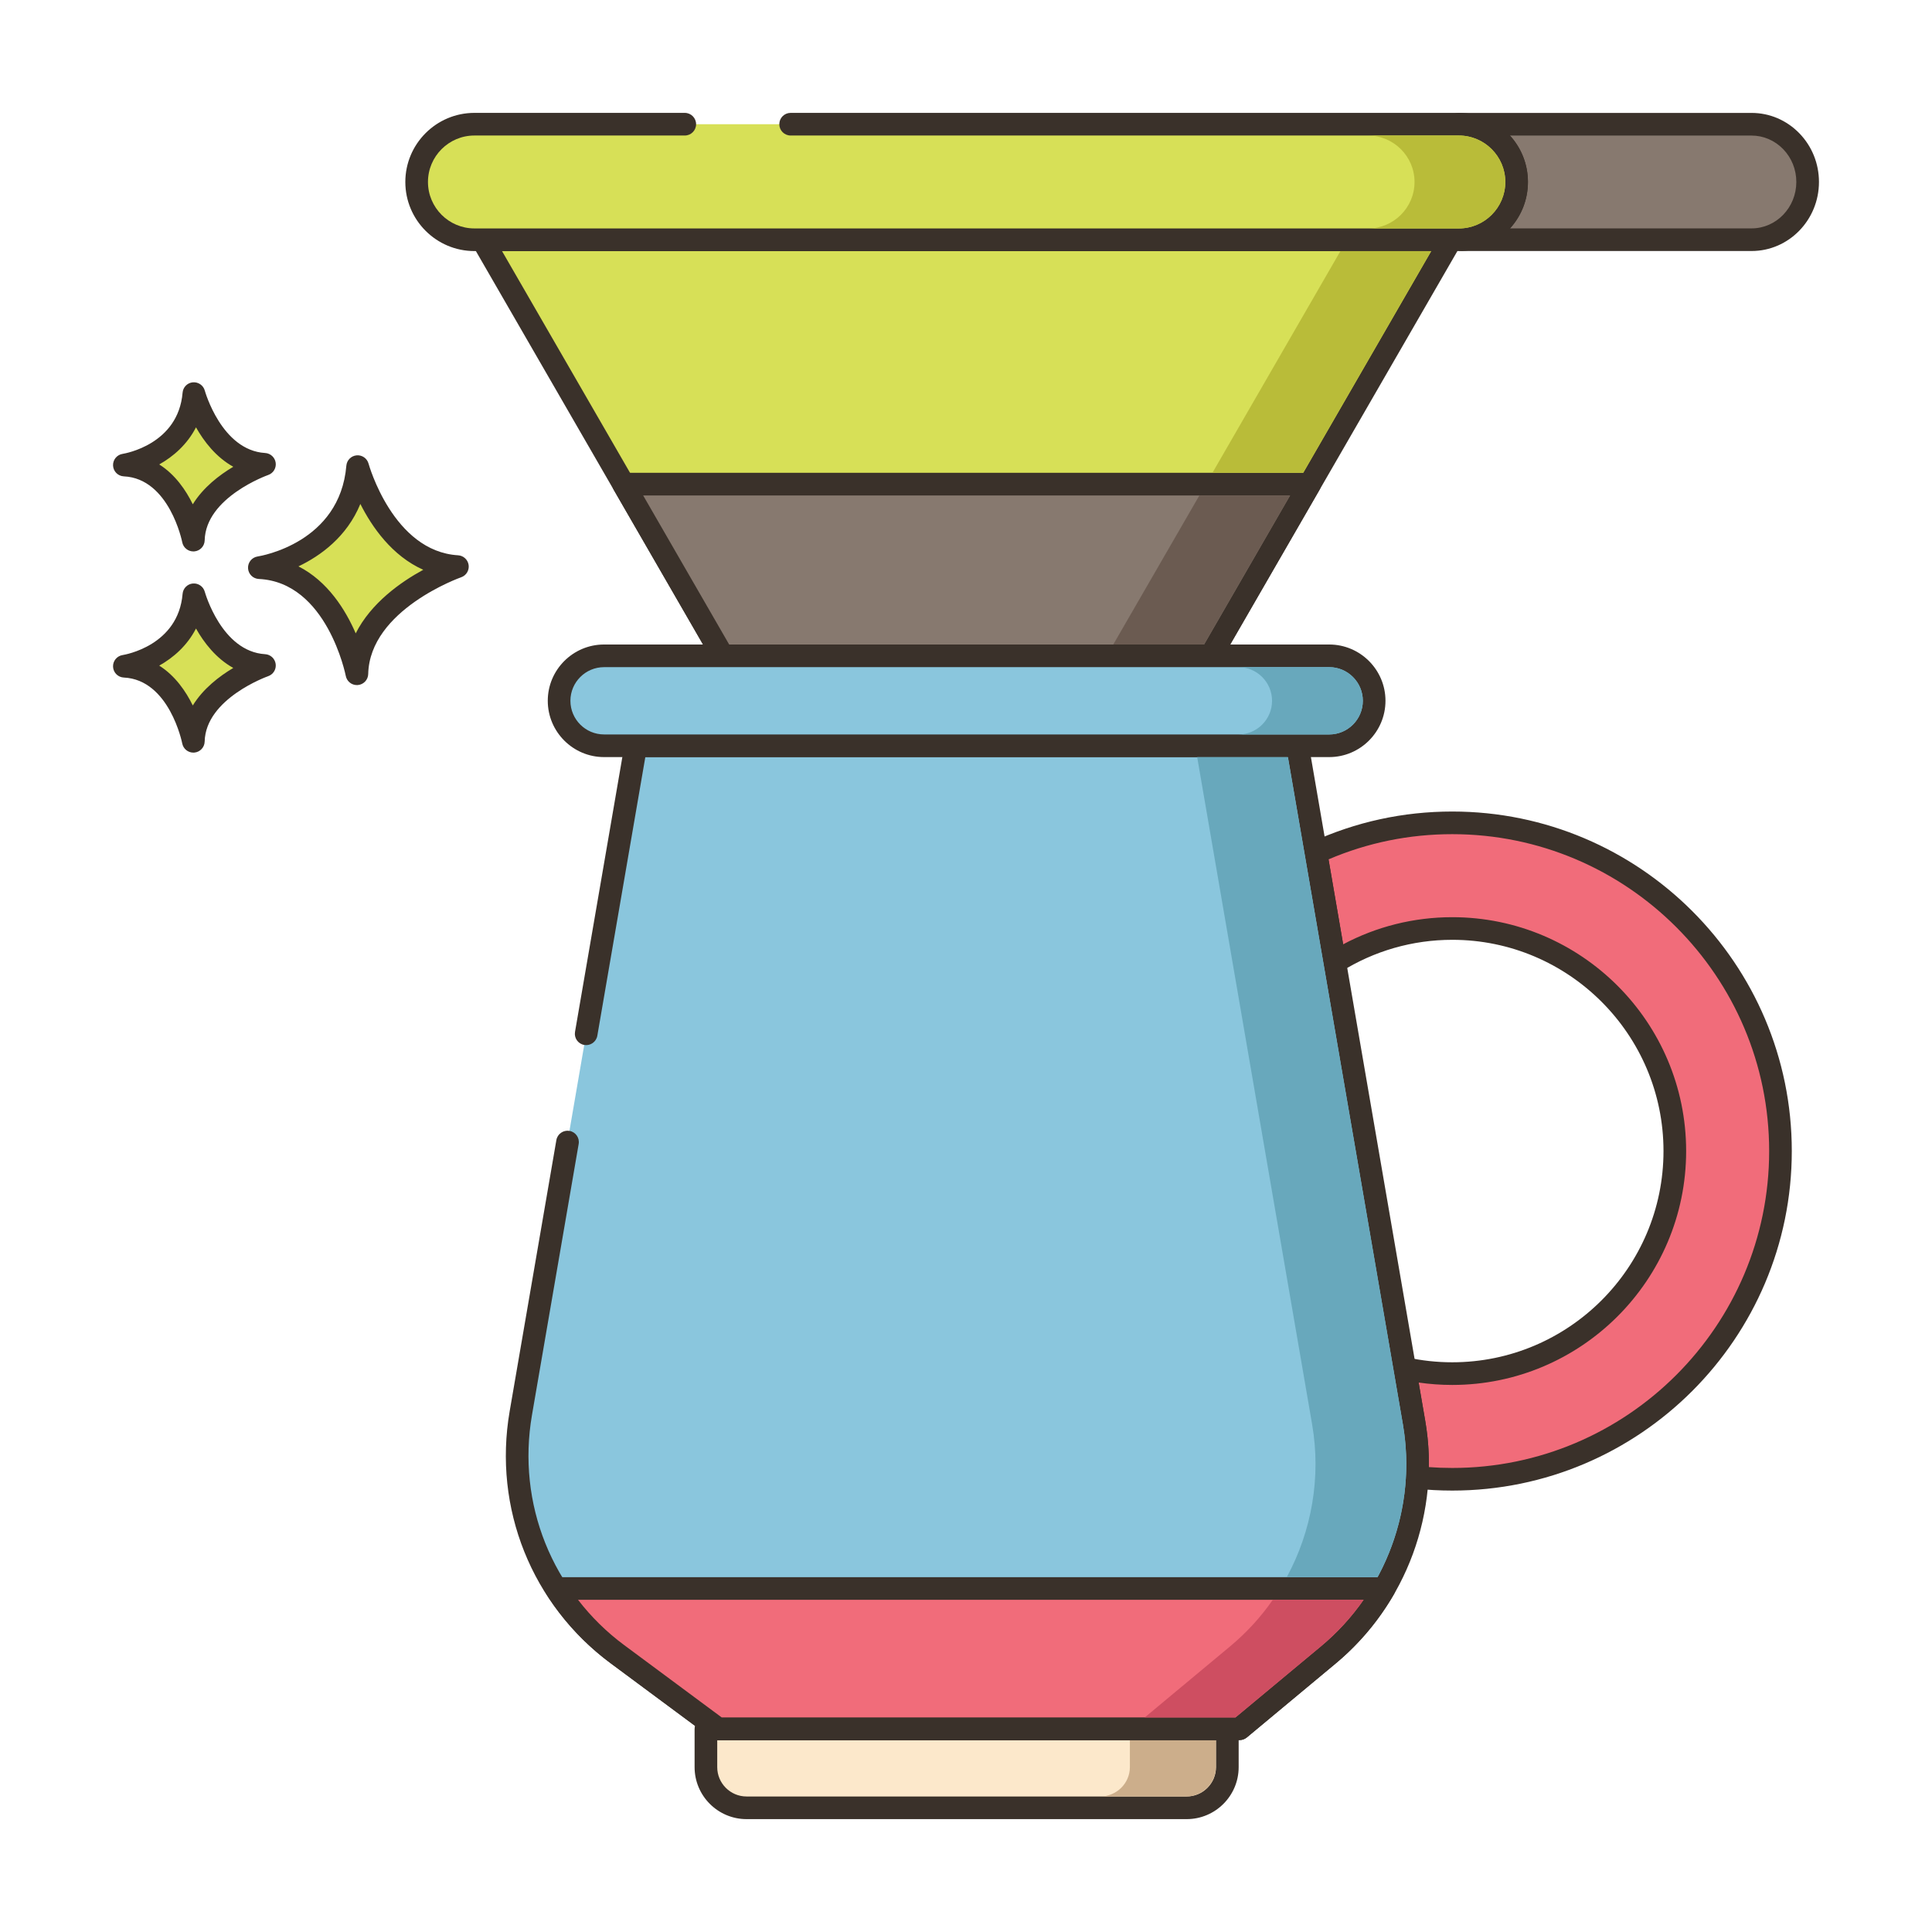 <?xml version="1.0" encoding="utf-8"?>
<!-- Generator: Adobe Illustrator 22.0.1, SVG Export Plug-In . SVG Version: 6.00 Build 0)  -->
<svg version="1.1" id="Layer_2" xmlns="http://www.w3.org/2000/svg" xmlns:xlink="http://www.w3.org/1999/xlink" x="0px" y="0px"
	 viewBox="0 0 256 256" style="enable-background:new 0 0 256 256;" xml:space="preserve">
<style type="text/css">
	.st0{fill:#3A312A;}
	.st1{fill:#D7E057;}
	.st2{fill:#FCE8CB;}
	.st3{fill:#8AC6DD;}
	.st4{fill-rule:evenodd;clip-rule:evenodd;fill:#FCE8CB;}
	.st5{fill:#F5978A;}
	.st6{fill:#87796F;}
	.st7{fill:#F16C7A;}
	.st8{fill:#68A8BC;}
	.st9{fill:#B9BC39;}
	.st10{fill:#CE4E61;}
	.st11{fill:#6B5B51;}
	.st12{fill:#CCAE8B;}
	.st13{fill-rule:evenodd;clip-rule:evenodd;fill:#F16C7A;}
</style>
<g>
	<g>
		<g>
			<path class="st6" d="M237.343,18.701c-1.35-1.38-3.19-2.24-5.25-2.24h-38.79c4.23,0,7.66,3.42,7.66,7.65
				c0,2.12-0.86,4.03-2.24,5.42c-1.3,1.29-3.06,2.13-5.03,2.23h38.4c4.09,0,7.43-3.42,7.43-7.65
				C239.523,21.991,238.693,20.091,237.343,18.701z"/>
		</g>
	</g>
	<g>
		<g>
			<path class="st0" d="M238.415,17.652c-1.697-1.735-3.942-2.69-6.322-2.69h-38.79c-0.828,0-1.5,0.672-1.5,1.5s0.672,1.5,1.5,1.5
				c3.396,0,6.16,2.759,6.16,6.149c0,1.643-0.641,3.191-1.797,4.355c-1.089,1.081-2.527,1.719-4.049,1.797
				c-0.813,0.041-1.444,0.723-1.423,1.536c0.021,0.813,0.686,1.462,1.499,1.462h38.399c4.924,0,8.93-4.104,8.93-9.15
				C241.022,21.678,240.098,19.385,238.415,17.652z M232.093,30.262h-31.996c1.529-1.693,2.366-3.86,2.366-6.15
				c0-2.365-0.903-4.523-2.383-6.149h32.013c1.566,0,3.05,0.635,4.174,1.784c1.133,1.166,1.756,2.716,1.756,4.365
				C238.022,27.503,235.362,30.262,232.093,30.262z"/>
		</g>
	</g>
	<g>
		<g>
			<path class="st1" d="M47.388,61.83c-0.974,11.564-13.025,13.389-13.025,13.389c10.347,0.487,12.925,14.059,12.925,14.059
				C47.51,79.602,60.61,75.076,60.61,75.076C50.796,74.489,47.388,61.83,47.388,61.83z"/>
		</g>
	</g>
	<g>
		<g>
			<path class="st0" d="M60.699,73.579c-8.604-0.515-11.831-12.024-11.863-12.141c-0.191-0.703-0.859-1.17-1.583-1.102
				c-0.725,0.066-1.298,0.642-1.359,1.367c-0.86,10.215-11.313,11.964-11.754,12.032c-0.763,0.116-1.313,0.791-1.273,1.561
				c0.04,0.771,0.657,1.385,1.428,1.421c9.028,0.425,11.499,12.718,11.522,12.843c0.137,0.711,0.759,1.217,1.472,1.217
				c0.042,0,0.084-0.002,0.126-0.005c0.764-0.064,1.357-0.693,1.375-1.46c0.195-8.509,12.191-12.777,12.313-12.819
				c0.675-0.234,1.092-0.914,0.994-1.622C61.997,74.162,61.413,73.621,60.699,73.579z M47.134,83.925
				c-1.357-3.131-3.708-6.907-7.587-8.877c2.931-1.404,6.409-3.912,8.202-8.272c1.551,3.071,4.2,6.88,8.334,8.723
				C53.075,77.138,49.16,79.903,47.134,83.925z"/>
		</g>
	</g>
	<g>
		<g>
			<path class="st1" d="M25.689,78.811c-0.689,8.179-9.212,9.47-9.212,9.47c7.318,0.344,9.142,9.944,9.142,9.944
				c0.156-6.844,9.422-10.045,9.422-10.045C28.1,87.765,25.689,78.811,25.689,78.811z"/>
		</g>
	</g>
	<g>
		<g>
			<path class="st0" d="M35.131,86.683c-5.766-0.345-7.972-8.186-7.994-8.265c-0.19-0.702-0.856-1.164-1.582-1.102
				c-0.726,0.065-1.299,0.643-1.36,1.368c-0.579,6.87-7.647,8.066-7.942,8.113c-0.763,0.116-1.313,0.791-1.273,1.561
				c0.04,0.771,0.657,1.385,1.427,1.421c6.036,0.284,7.724,8.645,7.739,8.727c0.135,0.712,0.759,1.22,1.472,1.22
				c0.042,0,0.083-0.002,0.125-0.005c0.765-0.063,1.358-0.693,1.376-1.461c0.13-5.709,8.332-8.634,8.413-8.662
				c0.677-0.234,1.094-0.913,0.996-1.622C36.43,87.267,35.846,86.725,35.131,86.683z M25.546,93.478
				c-0.924-1.886-2.34-3.947-4.447-5.279c1.856-1.042,3.697-2.631,4.871-4.917c1.057,1.874,2.654,3.955,4.941,5.224
				C29.061,89.605,26.922,91.245,25.546,93.478z"/>
		</g>
	</g>
	<g>
		<g>
			<path class="st1" d="M25.689,52.153c-0.689,8.179-9.212,9.47-9.212,9.47c7.318,0.344,9.142,9.944,9.142,9.944
				c0.156-6.844,9.422-10.045,9.422-10.045C28.1,61.107,25.689,52.153,25.689,52.153z"/>
		</g>
	</g>
	<g>
		<g>
			<path class="st0" d="M35.131,60.025c-5.766-0.345-7.972-8.186-7.994-8.265c-0.19-0.702-0.856-1.159-1.582-1.102
				c-0.726,0.065-1.299,0.643-1.36,1.368c-0.579,6.87-7.647,8.066-7.942,8.113c-0.763,0.116-1.313,0.791-1.273,1.561
				c0.04,0.771,0.657,1.385,1.428,1.421c6.035,0.284,7.723,8.645,7.739,8.727c0.135,0.712,0.759,1.22,1.473,1.22
				c0.041,0,0.083-0.002,0.125-0.005c0.765-0.063,1.358-0.693,1.376-1.461c0.13-5.709,8.332-8.634,8.413-8.662
				c0.677-0.234,1.094-0.913,0.996-1.622C36.43,60.609,35.846,60.067,35.131,60.025z M25.546,66.82
				c-0.924-1.886-2.34-3.947-4.447-5.28c1.856-1.041,3.697-2.63,4.871-4.916c1.057,1.874,2.654,3.955,4.941,5.224
				C29.061,62.948,26.922,64.588,25.546,66.82z"/>
		</g>
	</g>
	<g>
		<g>
			<path class="st7" d="M192.433,109.031c-6.44,0-12.56,1.41-18.07,3.94l2.5,14.53c4.52-2.84,9.86-4.47,15.57-4.47
				c16.26,0,29.49,13.23,29.49,29.49c0,16.26-13.23,29.49-29.49,29.49c-2.16,0-4.27-0.23-6.3-0.68l1.23,7.15
				c0.42,2.43,0.56,4.87,0.43,7.28c1.52,0.17,3.07,0.25,4.64,0.25c23.98,0,43.49-19.51,43.49-43.49S216.413,109.031,192.433,109.031
				z"/>
		</g>
	</g>
	<g>
		<g>
			<path class="st0" d="M192.433,107.531c-6.514,0-12.804,1.372-18.695,4.077c-0.618,0.284-0.968,0.947-0.853,1.617l2.5,14.53
				c0.085,0.494,0.41,0.912,0.867,1.116c0.456,0.203,0.985,0.167,1.409-0.101c4.414-2.773,9.521-4.24,14.771-4.24
				c15.434,0,27.99,12.557,27.99,27.99s-12.557,27.99-27.99,27.99c-2.034,0-4.045-0.217-5.975-0.646
				c-0.49-0.105-0.998,0.034-1.36,0.379c-0.361,0.345-0.528,0.848-0.443,1.34l1.23,7.152c0.397,2.295,0.535,4.631,0.41,6.943
				c-0.043,0.794,0.541,1.483,1.331,1.572c1.54,0.172,3.157,0.259,4.807,0.259c24.808,0,44.99-20.183,44.99-44.99
				S217.24,107.531,192.433,107.531z M192.433,194.512c-1.052,0-2.088-0.038-3.095-0.113c0.022-2.063-0.144-4.132-0.496-6.171
				l-0.866-5.035c1.463,0.212,2.954,0.319,4.457,0.319c17.088,0,30.99-13.902,30.99-30.99s-13.902-30.99-30.99-30.99
				c-5.072,0-10.026,1.236-14.456,3.594l-1.937-11.256c5.19-2.216,10.699-3.338,16.393-3.338c23.153,0,41.99,18.837,41.99,41.99
				S215.586,194.512,192.433,194.512z"/>
		</g>
	</g>
	<g>
		<g>
			<polygon class="st1" points="63.923,31.771 82.623,64.151 95.753,86.901 160.413,86.901 173.543,64.151 192.243,31.771 			"/>
		</g>
	</g>
	<g>
		<g>
			<path class="st0" d="M193.542,31.021c-0.268-0.464-0.763-0.75-1.299-0.75H63.923c-0.536,0-1.031,0.286-1.299,0.75
				c-0.267,0.464-0.267,1.036,0.001,1.5l31.83,55.13c0.268,0.464,0.763,0.75,1.299,0.75h64.66c0.536,0,1.031-0.286,1.299-0.75
				l31.83-55.13C193.811,32.058,193.811,31.485,193.542,31.021z M159.547,85.401H96.619l-30.098-52.13h123.123L159.547,85.401z"/>
		</g>
	</g>
	<g>
		<g>
			<polygon class="st6" points="82.623,64.151 95.753,86.901 160.413,86.901 173.543,64.151 			"/>
		</g>
	</g>
	<g>
		<g>
			<path class="st0" d="M174.842,63.401c-0.268-0.464-0.763-0.75-1.299-0.75h-90.92c-0.536,0-1.031,0.286-1.299,0.75
				c-0.268,0.464-0.268,1.036,0,1.5l13.13,22.75c0.268,0.464,0.763,0.75,1.299,0.75h64.66c0.536,0,1.031-0.286,1.299-0.75
				l13.13-22.75C175.11,64.438,175.11,63.865,174.842,63.401z M159.547,85.401H96.619l-11.398-19.75h85.725L159.547,85.401z"/>
		</g>
	</g>
	<g>
		<g>
			<path class="st1" d="M193.302,16.457H62.863c-4.228,0-7.655,3.427-7.655,7.656s3.427,7.655,7.655,7.655h130.439
				c4.228,0,7.656-3.427,7.656-7.655S197.531,16.457,193.302,16.457z"/>
		</g>
	</g>
	<g>
		<g>
			<path class="st0" d="M193.303,14.957h-88.541c-0.829,0-1.5,0.672-1.5,1.5s0.671,1.5,1.5,1.5h88.541
				c3.394,0,6.155,2.762,6.155,6.155c0,3.395-2.762,6.156-6.155,6.156H62.863c-3.394,0-6.155-2.762-6.155-6.156
				c0-3.394,2.761-6.155,6.155-6.155h27.873c0.829,0,1.5-0.672,1.5-1.5s-0.671-1.5-1.5-1.5H62.863c-5.048,0-9.155,4.107-9.155,9.155
				c0,5.049,4.107,9.156,9.155,9.156h130.439c5.048,0,9.155-4.107,9.155-9.156C202.458,19.064,198.351,14.957,193.303,14.957z"/>
		</g>
	</g>
	<g>
		<g>
			<path class="st2" d="M93.537,229.093v5.061c0,2.976,2.412,5.388,5.388,5.388h58.316c2.976,0,5.388-2.412,5.388-5.388v-5.062
				H93.537z"/>
		</g>
	</g>
	<g>
		<g>
			<path class="st0" d="M162.629,227.593H93.537c-0.829,0-1.5,0.672-1.5,1.5v5.062c0,3.799,3.09,6.889,6.888,6.889h58.316
				c3.798,0,6.888-3.09,6.888-6.889v-5.062C164.129,228.265,163.457,227.593,162.629,227.593z M161.129,234.154
				c0,2.145-1.744,3.889-3.888,3.889H98.925c-2.144,0-3.888-1.744-3.888-3.889v-3.562h66.092V234.154z"/>
		</g>
	</g>
	<g>
		<g>
			<path class="st12" d="M149.715,230.594v3.56c0,2.14-1.768,3.89-3.953,3.89h11.391c2.174,0,3.953-1.75,3.953-3.89v-3.56H149.715z"
				/>
		</g>
	</g>
	<g>
		<g>
			<path class="st3" d="M187.367,188.481l-15.446-89.664H84.245l-6.575,38.165L75.2,151.326l-6.189,35.928
				c-2.102,12.202,2.844,24.548,12.789,31.924l13.335,9.889h69.116l11.772-9.798C185.032,211.771,189.357,200.035,187.367,188.481z"
				/>
		</g>
	</g>
	<g>
		<g>
			<path class="st0" d="M188.846,188.227l-15.446-89.663c-0.124-0.72-0.748-1.245-1.479-1.245H84.245
				c-0.73,0-1.354,0.525-1.478,1.245l-6.574,38.164c-0.141,0.816,0.407,1.593,1.223,1.733c0.814,0.139,1.592-0.406,1.733-1.224
				l6.36-36.919h85.148l15.231,88.418c1.893,10.99-2.256,22.248-10.827,29.381l-11.355,9.451H95.629l-12.937-9.595
				c-9.545-7.079-14.222-18.753-12.204-30.464l6.189-35.929c0.141-0.816-0.407-1.593-1.224-1.733
				c-0.811-0.137-1.592,0.407-1.732,1.224L67.533,187c-2.211,12.834,2.913,25.626,13.373,33.384l13.334,9.89
				c0.258,0.191,0.572,0.295,0.894,0.295h69.116c0.351,0,0.69-0.123,0.96-0.347l11.771-9.798
				C186.373,212.607,190.919,200.271,188.846,188.227z"/>
		</g>
	</g>
	<g>
		<g>
			<path class="st7" d="M73.708,210.485c2.115,3.31,4.827,6.273,8.091,8.694l13.335,9.889h69.116l11.772-9.798
				c3.013-2.507,5.488-5.496,7.392-8.786H73.708z"/>
		</g>
	</g>
	<g>
		<g>
			<path class="st0" d="M184.714,209.735c-0.269-0.465-0.764-0.751-1.3-0.751H73.708c-0.548,0-1.052,0.299-1.315,0.779
				s-0.244,1.066,0.051,1.528c2.268,3.55,5.115,6.609,8.461,9.092l13.334,9.89c0.258,0.191,0.572,0.295,0.894,0.295h69.116
				c0.351,0,0.69-0.123,0.96-0.347l11.771-9.798c3.09-2.573,5.691-5.664,7.73-9.188C184.98,210.771,184.981,210.199,184.714,209.735
				z M175.062,218.117l-11.355,9.451H95.629l-12.937-9.595c-2.302-1.707-4.345-3.715-6.099-5.989h104.091
				C179.086,214.28,177.202,216.336,175.062,218.117z"/>
		</g>
	</g>
	<g>
		<g>
			<path class="st3" d="M176.125,86.901H80.041c-3.291,0-5.958,2.668-5.958,5.958c0,3.291,2.667,5.958,5.958,5.958h96.084
				c3.291,0,5.958-2.668,5.958-5.958C182.083,89.569,179.415,86.901,176.125,86.901z"/>
		</g>
	</g>
	<g>
		<g>
			<path class="st0" d="M176.125,85.401H80.041c-4.112,0-7.458,3.346-7.458,7.458c0,4.113,3.346,7.459,7.458,7.459h96.084
				c4.112,0,7.458-3.346,7.458-7.459C183.583,88.747,180.237,85.401,176.125,85.401z M176.125,97.318H80.041
				c-2.458,0-4.458-2-4.458-4.459c0-2.458,2-4.458,4.458-4.458h96.084c2.458,0,4.458,2,4.458,4.458
				C180.583,95.318,178.583,97.318,176.125,97.318z"/>
		</g>
	</g>
	<g>
		<g>
			<polygon class="st9" points="177.613,33.271 160.653,62.651 172.683,62.651 189.643,33.271 			"/>
		</g>
	</g>
	<g>
		<g>
			<polygon class="st11" points="158.923,65.651 147.513,85.401 159.543,85.401 170.943,65.651 			"/>
		</g>
	</g>
	<g>
		<g>
			<path class="st9" d="M193.303,17.962h-12.03c3.39,0,6.16,2.76,6.16,6.15c0,3.4-2.77,6.16-6.16,6.16h12.03
				c3.39,0,6.16-2.76,6.16-6.16C199.463,20.722,196.693,17.962,193.303,17.962z"/>
		</g>
	</g>
	<g>
		<g>
			<path class="st8" d="M185.893,188.731l-15.24-88.41h-12.02l15.23,88.41c1.21,7.03-0.06,14.16-3.36,20.25h12.02
				C185.833,202.892,187.103,195.761,185.893,188.731z"/>
		</g>
	</g>
	<g>
		<g>
			<path class="st10" d="M168.653,211.981c-1.59,2.3-3.48,4.35-5.62,6.14l-11.35,9.45h12.02l11.36-9.45
				c2.14-1.79,4.02-3.84,5.62-6.14H168.653z"/>
		</g>
	</g>
	<g>
		<g>
			<path class="st8" d="M176.123,88.401h-12.03c2.46,0,4.46,2,4.46,4.46c0,2.46-2,4.46-4.46,4.46h12.03c2.46,0,4.46-2,4.46-4.46
				C180.583,90.401,178.583,88.401,176.123,88.401z"/>
		</g>
	</g>
</g>
</svg>
